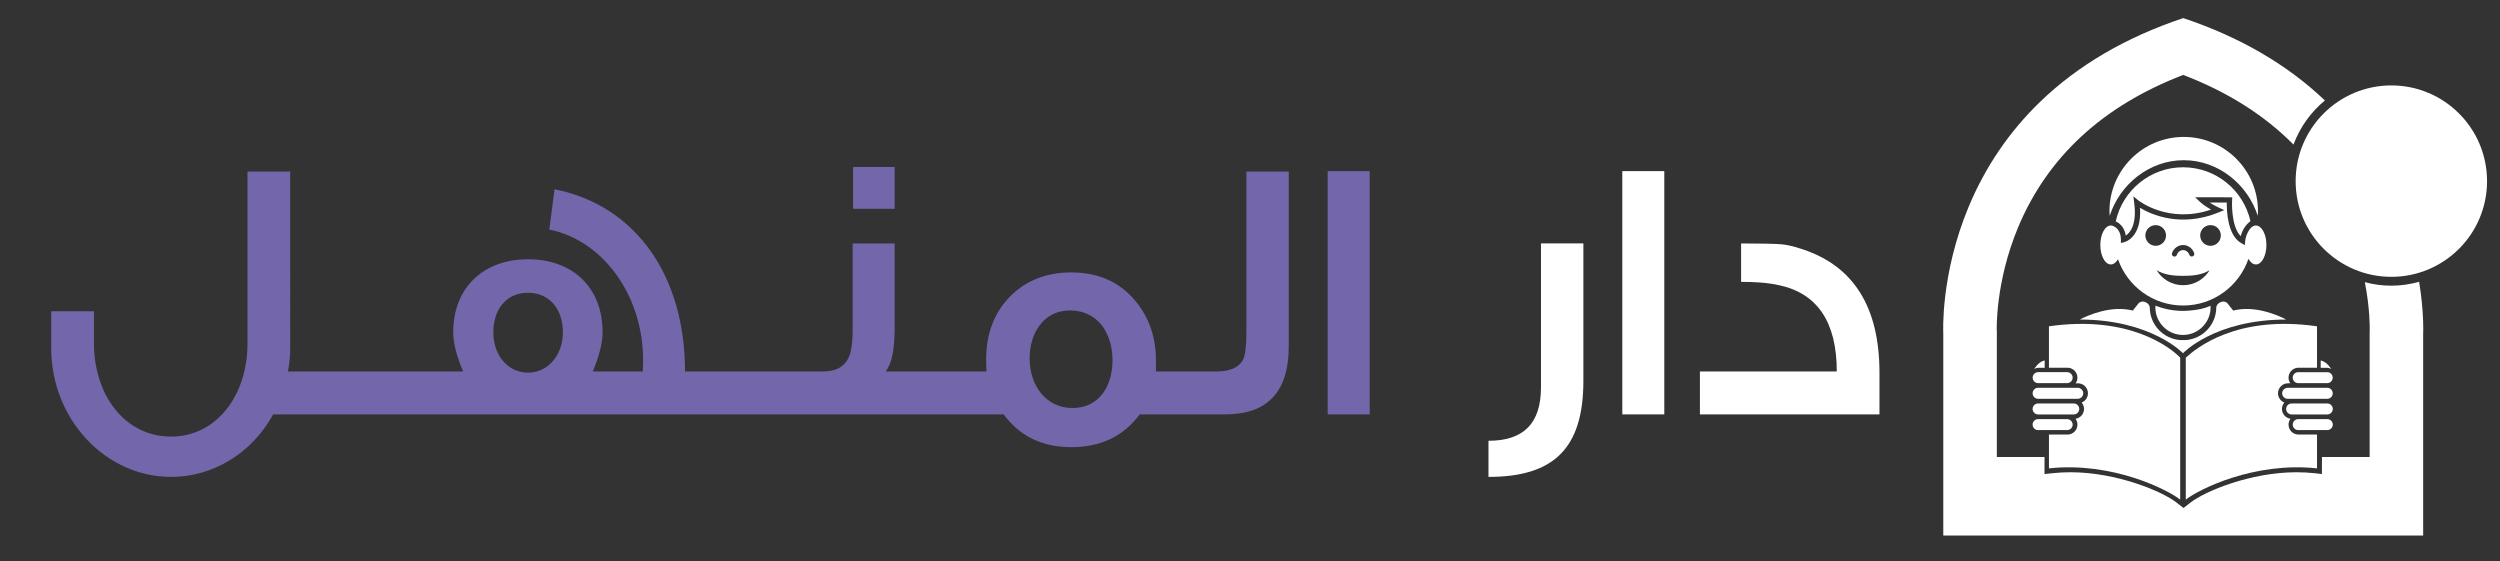 <?xml version="1.0" encoding="utf-8"?>
<!-- Generator: Adobe Illustrator 16.0.0, SVG Export Plug-In . SVG Version: 6.00 Build 0)  -->
<!DOCTYPE svg PUBLIC "-//W3C//DTD SVG 1.1//EN" "http://www.w3.org/Graphics/SVG/1.1/DTD/svg11.dtd">
<svg version="1.1" id="Isolation_Mode" xmlns="http://www.w3.org/2000/svg" xmlns:xlink="http://www.w3.org/1999/xlink" x="0px"
	 y="0px" width="578.959px" height="130px" viewBox="0 0 578.959 130" enable-background="new 0 0 578.959 130"
	 xml:space="preserve">
<rect x="0" y="0" width="578.959" height="130" fill="#333333" stroke="none"/>
<g>
	<g>
		<g>
			<g>
				<g>
					<path fill="#FFFFFF" d="M547.661,65.346c1.209,6.218,1.139,10.61,1.129,11.161l-0.021,0.248v0.517v28.567h-11.047v3.94
						l-1.624-0.187c-1.421-0.149-2.847-0.229-4.242-0.229c-10.679,0-21.22,4.398-24.576,7.025l-0.66,0.512l-0.955,0.74l-0.949-0.74
						l-0.662-0.512c-3.359-2.627-13.901-7.025-24.579-7.025c-1.394,0-2.82,0.076-4.239,0.229l-1.761,0.187v-3.94h-11.038V77.271
						v-0.41l-0.022-0.406c-0.006-0.104-0.354-11.107,4.945-23.81c6.811-16.328,19.669-28.178,38.241-35.292
						c10.279,3.932,18.807,9.331,25.529,16.125c1.506-4.009,4.026-7.535,7.275-10.213C529.71,14.97,518.686,8.552,505.6,4.192
						c-13.27,4.423-24.434,10.957-33.186,19.43c-7.101,6.868-12.652,15.023-16.5,24.25c-6.562,15.72-5.891,29.146-5.883,29.278
						l0.002,0.063v0.061v46.748h111.131v-46.75V77.21l0.004-0.062c0.002-0.078,0.221-4.814-0.937-11.884
						c-2.057,0.565-4.208,0.898-6.44,0.898C551.672,66.165,549.626,65.866,547.661,65.346z"/>
				</g>
				<path fill="#FFFFFF" d="M532.231,86.188c-0.703,0-1.275,0.563-1.275,1.271c0,0.698,0.572,1.271,1.275,1.271h6.719
					c0.695,0,1.266-0.569,1.266-1.271c0-0.705-0.568-1.271-1.266-1.271H532.231z"/>
				<path fill="#FFFFFF" d="M540.234,94.705c0-0.699-0.569-1.266-1.27-1.266h-8.262c-0.701,0-1.275,0.563-1.275,1.266
					c0,0.699,0.574,1.271,1.275,1.271h8.262C539.665,95.975,540.234,95.402,540.234,94.705z"/>
				<path fill="#FFFFFF" d="M538.965,97.064h-6.732c-0.704,0-1.276,0.563-1.276,1.264c0,0.709,0.557,1.273,1.276,1.273h6.732
					c0.699,0,1.27-0.574,1.27-1.273C540.234,97.63,539.665,97.064,538.965,97.064z"/>
				<path fill="#FFFFFF" d="M540.224,91.085c0-0.701-0.565-1.282-1.271-1.282h-9.164c-0.707,0-1.277,0.581-1.277,1.282
					s0.57,1.269,1.277,1.269h9.164C539.658,92.352,540.224,91.787,540.224,91.085z"/>
				<path fill="#FFFFFF" d="M470.731,87.457c0,0.699,0.565,1.271,1.266,1.271h6.715c0.703,0,1.281-0.57,1.281-1.271
					c0-0.705-0.578-1.27-1.281-1.27h-6.713C471.297,86.188,470.731,86.751,470.731,87.457z"/>
				<path fill="#FFFFFF" d="M470.723,91.085c0,0.701,0.566,1.269,1.263,1.269h9.172c0.706,0,1.284-0.563,1.284-1.269
					c0-0.701-0.578-1.282-1.284-1.282h-9.172C471.286,89.803,470.723,90.384,470.723,91.085z"/>
				<path fill="#FFFFFF" d="M470.717,94.705c0,0.697,0.564,1.271,1.263,1.271h8.262c0.707,0,1.281-0.572,1.281-1.271
					c0-0.701-0.574-1.266-1.281-1.266h-8.262C471.284,93.439,470.717,94.005,470.717,94.705z"/>
				<path fill="#FFFFFF" d="M470.717,98.328c0,0.699,0.564,1.273,1.263,1.273h6.733c0.713,0,1.279-0.564,1.279-1.273
					c0-0.697-0.578-1.264-1.279-1.264h-6.733C471.284,97.064,470.717,97.63,470.717,98.328z"/>
				<path fill="#FFFFFF" d="M516.961,45.692l-0.045,0.647c-0.004,0.071-0.328,6.008,1.99,8.345c0.264-0.974,0.875-2.434,2.262-3.469
					c-1.609-7.145-7.977-12.477-15.6-12.477c-7.637,0-14.003,5.363-15.597,12.522c0.516,0.234,2.001,1.087,2.337,3.303
					c0.979-0.662,2.602-2.549,1.938-7.584l-0.193-1.511l1.188,0.965c0.074,0.053,6.953,5.466,16.814,2.104
					c-0.798-0.439-1.812-1.073-2.569-1.786l-1.132-1.06L516.961,45.692L516.961,45.692z"/>
				<path fill="#FFFFFF" d="M522.86,49.983c0.026-0.359,0.051-0.716,0.051-1.084c0-9.495-7.695-17.188-17.191-17.188
					c-9.497,0-17.202,7.693-17.202,17.188c0,0.368,0.04,0.725,0.055,1.084c2.328-7.251,9.12-12.883,17.147-12.883
					C513.745,37.1,520.538,42.732,522.86,49.983z"/>
				<path fill="#FFFFFF" d="M524.865,56.746c0-2.497-1.094-4.525-2.442-4.525c-0.351,0-0.695,0.159-1.002,0.415
					c0-0.009,0-0.021,0-0.037c-1.32,1.344-1.479,3.192-1.479,3.209l-0.067,0.96l-0.84-0.471c-3.171-1.769-3.377-7.44-3.351-9.388
					h-3.973c1.062,0.687,2.098,1.155,2.111,1.163l1.282,0.591l-1.307,0.532c-8.805,3.588-15.623,0.479-18.205-1.067
					c0.443,6.899-3.5,7.919-3.678,7.968l-0.748,0.173v-0.766c0-1.841-0.908-2.665-1.418-2.99c0,0.015-0.006,0.034-0.006,0.043
					c-0.283-0.208-0.58-0.335-0.902-0.335c-1.35,0-2.438,2.027-2.438,4.521c0,2.481,1.088,4.499,2.438,4.499
					c0.642,0,1.215-0.459,1.654-1.196c2.186,6.236,8.1,10.707,15.08,10.707c7.022,0,12.975-4.523,15.135-10.817
					c0.438,0.813,1.051,1.307,1.717,1.307C523.771,61.246,524.865,59.231,524.865,56.746z M503.002,58.632
					c0.383-1.137,1.42-1.886,2.566-1.886c1.145,0,2.176,0.749,2.569,1.868c0.102,0.314-0.059,0.645-0.363,0.758
					c-0.313,0.106-0.651-0.053-0.761-0.371c-0.224-0.638-0.812-1.079-1.444-1.079c-0.639,0-1.222,0.441-1.442,1.099
					c-0.084,0.242-0.313,0.399-0.558,0.399c-0.067,0-0.136-0.018-0.194-0.035C503.067,59.28,502.895,58.932,503.002,58.632z
					 M514.309,54.53c0,1.315-1.065,2.396-2.389,2.396c-1.326,0-2.396-1.081-2.396-2.396c0-1.329,1.069-2.396,2.396-2.396
					C513.243,52.134,514.309,53.201,514.309,54.53z M499.224,56.927c-1.314,0-2.396-1.081-2.396-2.396
					c0-1.329,1.08-2.396,2.396-2.396c1.323,0,2.396,1.073,2.396,2.396C501.62,55.854,500.547,56.927,499.224,56.927z
					 M505.569,63.884c2.258,0,4.356-0.212,6.145-1.314c-1.256,2.087-3.533,3.481-6.145,3.481c-2.605,0-4.89-1.397-6.139-3.481
					C501.215,63.672,503.319,63.884,505.569,63.884z"/>
				<g>
					<path fill="#FFFFFF" d="M529.454,74c-1.891-0.979-7.209-3.359-12.285-2.078c-0.998-1.3-1.375-1.742-1.375-1.742
						s-0.658-0.596-1.467-0.225c-1.002,0.341-1.072,1.217-1.072,1.217c0,4.033-3.168,7.335-7.14,7.587h-1.136
						c-3.972-0.252-7.126-3.555-7.126-7.587c0,0-0.083-0.876-1.079-1.217c-0.808-0.371-1.472,0.225-1.472,0.225
						s-0.375,0.442-1.372,1.742c-5.072-1.283-10.403,1.1-12.288,2.078c16.542,0,23.9,7.8,23.9,7.8S512.852,74,529.454,74z"/>
				</g>
				<path fill="#FFFFFF" d="M539.846,85.453c0,0-0.915-1.682-2.411-1.979v1.707h1.569C539.006,85.182,539.461,85.223,539.846,85.453
					z"/>
				<path fill="#FFFFFF" d="M471.1,85.453c0,0,0.917-1.682,2.41-1.979v1.707h-1.568C471.94,85.182,471.488,85.223,471.1,85.453z"/>
				<g>
					<path fill="#FFFFFF" d="M532.301,85.154h4.281v-9.586c-18.717-2.709-28.049,5.139-30.39,7.258v32.873
						c3.056-2.396,15.824-8.799,30.39-7.238v-7.826h-4.281c-1.293,0-2.313-1.021-2.313-2.309c0-0.5,0.168-0.963,0.443-1.344
						c-1.109-0.168-1.972-1.125-1.972-2.281c0-0.564,0.209-1.072,0.559-1.473c-0.86-0.35-1.471-1.172-1.471-2.146
						c0-1.279,1.039-2.318,2.316-2.318h0.539c-0.263-0.373-0.417-0.822-0.417-1.309C529.987,86.188,531.026,85.154,532.301,85.154z"
						/>
					<path fill="#FFFFFF" d="M474.502,75.568v9.586h4.279c1.274,0,2.318,1.035,2.318,2.303c0,0.488-0.154,0.939-0.417,1.309h0.54
						c1.278,0,2.315,1.039,2.315,2.318c0,0.975-0.609,1.799-1.465,2.146c0.334,0.397,0.559,0.906,0.559,1.472
						c0,1.157-0.861,2.114-1.979,2.282c0.278,0.381,0.448,0.845,0.448,1.343c0,1.289-1.017,2.31-2.318,2.31h-4.279v7.825
						c14.567-1.562,27.332,4.845,30.392,7.24V82.828C502.889,80.707,493.288,72.859,474.502,75.568z"/>
				</g>
				<g>
					<path fill="#FFFFFF" d="M499.174,70.777c-0.016,0.133-0.026,0.261-0.026,0.395c0,3.531,2.864,6.396,6.396,6.396
						c3.533,0,6.393-2.865,6.393-6.396c0-0.258,0.001-0.096-0.02-0.341c-1.41,0.601-2.869,0.919-4.406,1.049
						c-0.646,0.074-1.303,0.118-1.967,0.118C503.297,71.998,501.147,71.564,499.174,70.777z"/>
				</g>
			</g>
			<path fill="#FFFFFF" d="M553.795,19.783c12.24,0,22.164,9.925,22.164,22.167c0,12.235-9.922,22.159-22.164,22.159
				c-12.24,0-22.162-9.924-22.162-22.159C531.633,29.709,541.556,19.783,553.795,19.783z"/>
		</g>
	</g>
	<g id="_1530766352">
		<polygon fill="#7366AB" points="207.188,38.67 197.558,38.67 197.558,48.352 207.188,48.352 		"/>
		<path fill="#7366AB" d="M288.647,76.871c0,3.143-0.259,5.23-0.699,6.283c-0.967,1.912-2.981,2.869-6.222,2.869h-5.269h-3.05
			h-5.707v-2.519c0-5.843-1.839-10.651-5.427-14.573c-3.591-3.918-8.323-5.841-14.194-5.841c-5.856,0-10.59,1.921-14.268,5.671
			c-3.592,3.745-5.431,8.543-5.431,14.391c0,0.957,0,1.914,0.091,2.869H221.9h-2.887h-13.932c1.406-1.658,2.105-4.967,2.105-10.113
			V56.375h-9.729V76.43c0,3.059-0.351,5.322-1.044,6.627c-1.058,2.012-2.98,2.967-5.873,2.967h-7.017h-2.083h-14.998h-2.264h-5.536
			c0-21.975-11.201-38.374-30.209-42.204l-1.228,9.336c12.695,2.606,21.718,15.513,21.718,30.168c0,0.875,0,1.742-0.085,2.699
			H137.28c1.484-3.57,2.274-6.629,2.274-9.06c0-10.472-7.008-16.925-17.252-16.925c-10.246,0-17.342,6.454-17.342,16.925
			c0,2.522,0.795,5.488,2.286,9.06H97.079h-1.918H81.48h-3.748H66.684c0.346-1.824,0.519-3.57,0.519-5.396V39.723h-9.883v39.765
			c0,12.293-7.362,21.621-17.694,21.621c-10.686,0-17.867-9.582-17.867-21.621v-7.412h-9.899v8.554
			c0,16.39,12.522,29.813,27.767,29.813c9.631,0,18.648-5.4,23.639-14.479h14.47h3.749h13.68h1.918h67.104h2.263h14.998h2.083
			h35.486h2.887h10.514c3.769,5.062,8.937,7.589,15.666,7.589c6.85,0,12.09-2.527,15.864-7.589h9.464h3.05h7.285
			c9.804,0,14.71-5.229,14.71-15.78v-40.46h-9.807L288.647,76.871L288.647,76.871z M122.305,86.293L122.305,86.293
			c-4.725,0-8.055-4.016-8.055-9.328c0-5.242,2.895-9.165,8.055-9.165c4.818,0,8.053,3.661,8.053,9.165
			C130.357,82.189,126.943,86.293,122.305,86.293z M255.349,91.17L255.349,91.17c-1.661,2.182-4.022,3.316-6.997,3.316
			c-6.046,0-9.904-5.141-9.904-11.432c0-3.041,0.795-5.664,2.282-7.666c1.755-2.357,4.119-3.492,7.1-3.492
			c3.053,0,5.606,1.22,7.447,3.582c1.566,2.185,2.358,4.877,2.358,7.937C257.635,86.55,256.843,89.167,255.349,91.17z"/>
		<polygon fill="#7366AB" points="307.473,95.963 317.2,95.963 317.2,39.629 307.473,39.629 		"/>
		<path fill="#FFFFFF" d="M356.867,89.689c0,8.367-4.016,12.388-12.16,12.388v8.366c15.055,0,21.978-6.541,21.978-22.238v-31.83
			h-9.816L356.867,89.689L356.867,89.689z"/>
		<polygon fill="#FFFFFF" points="375.702,95.963 385.423,95.963 385.423,39.629 375.702,39.629 		"/>
		<path fill="#FFFFFF" d="M417.562,57.768c-2.273-0.781-4.018-1.134-5.244-1.214c-1.233-0.085-4.295-0.178-9.109-0.178v8.896
			c3.148,0,6.123,0.178,8.849,0.785c8.846,1.92,13.311,8.547,13.311,19.969h-31.698v9.938h41.583v-9.938
			C435.171,71.116,429.304,61.697,417.562,57.768z"/>
	</g>
</g>
</svg>

